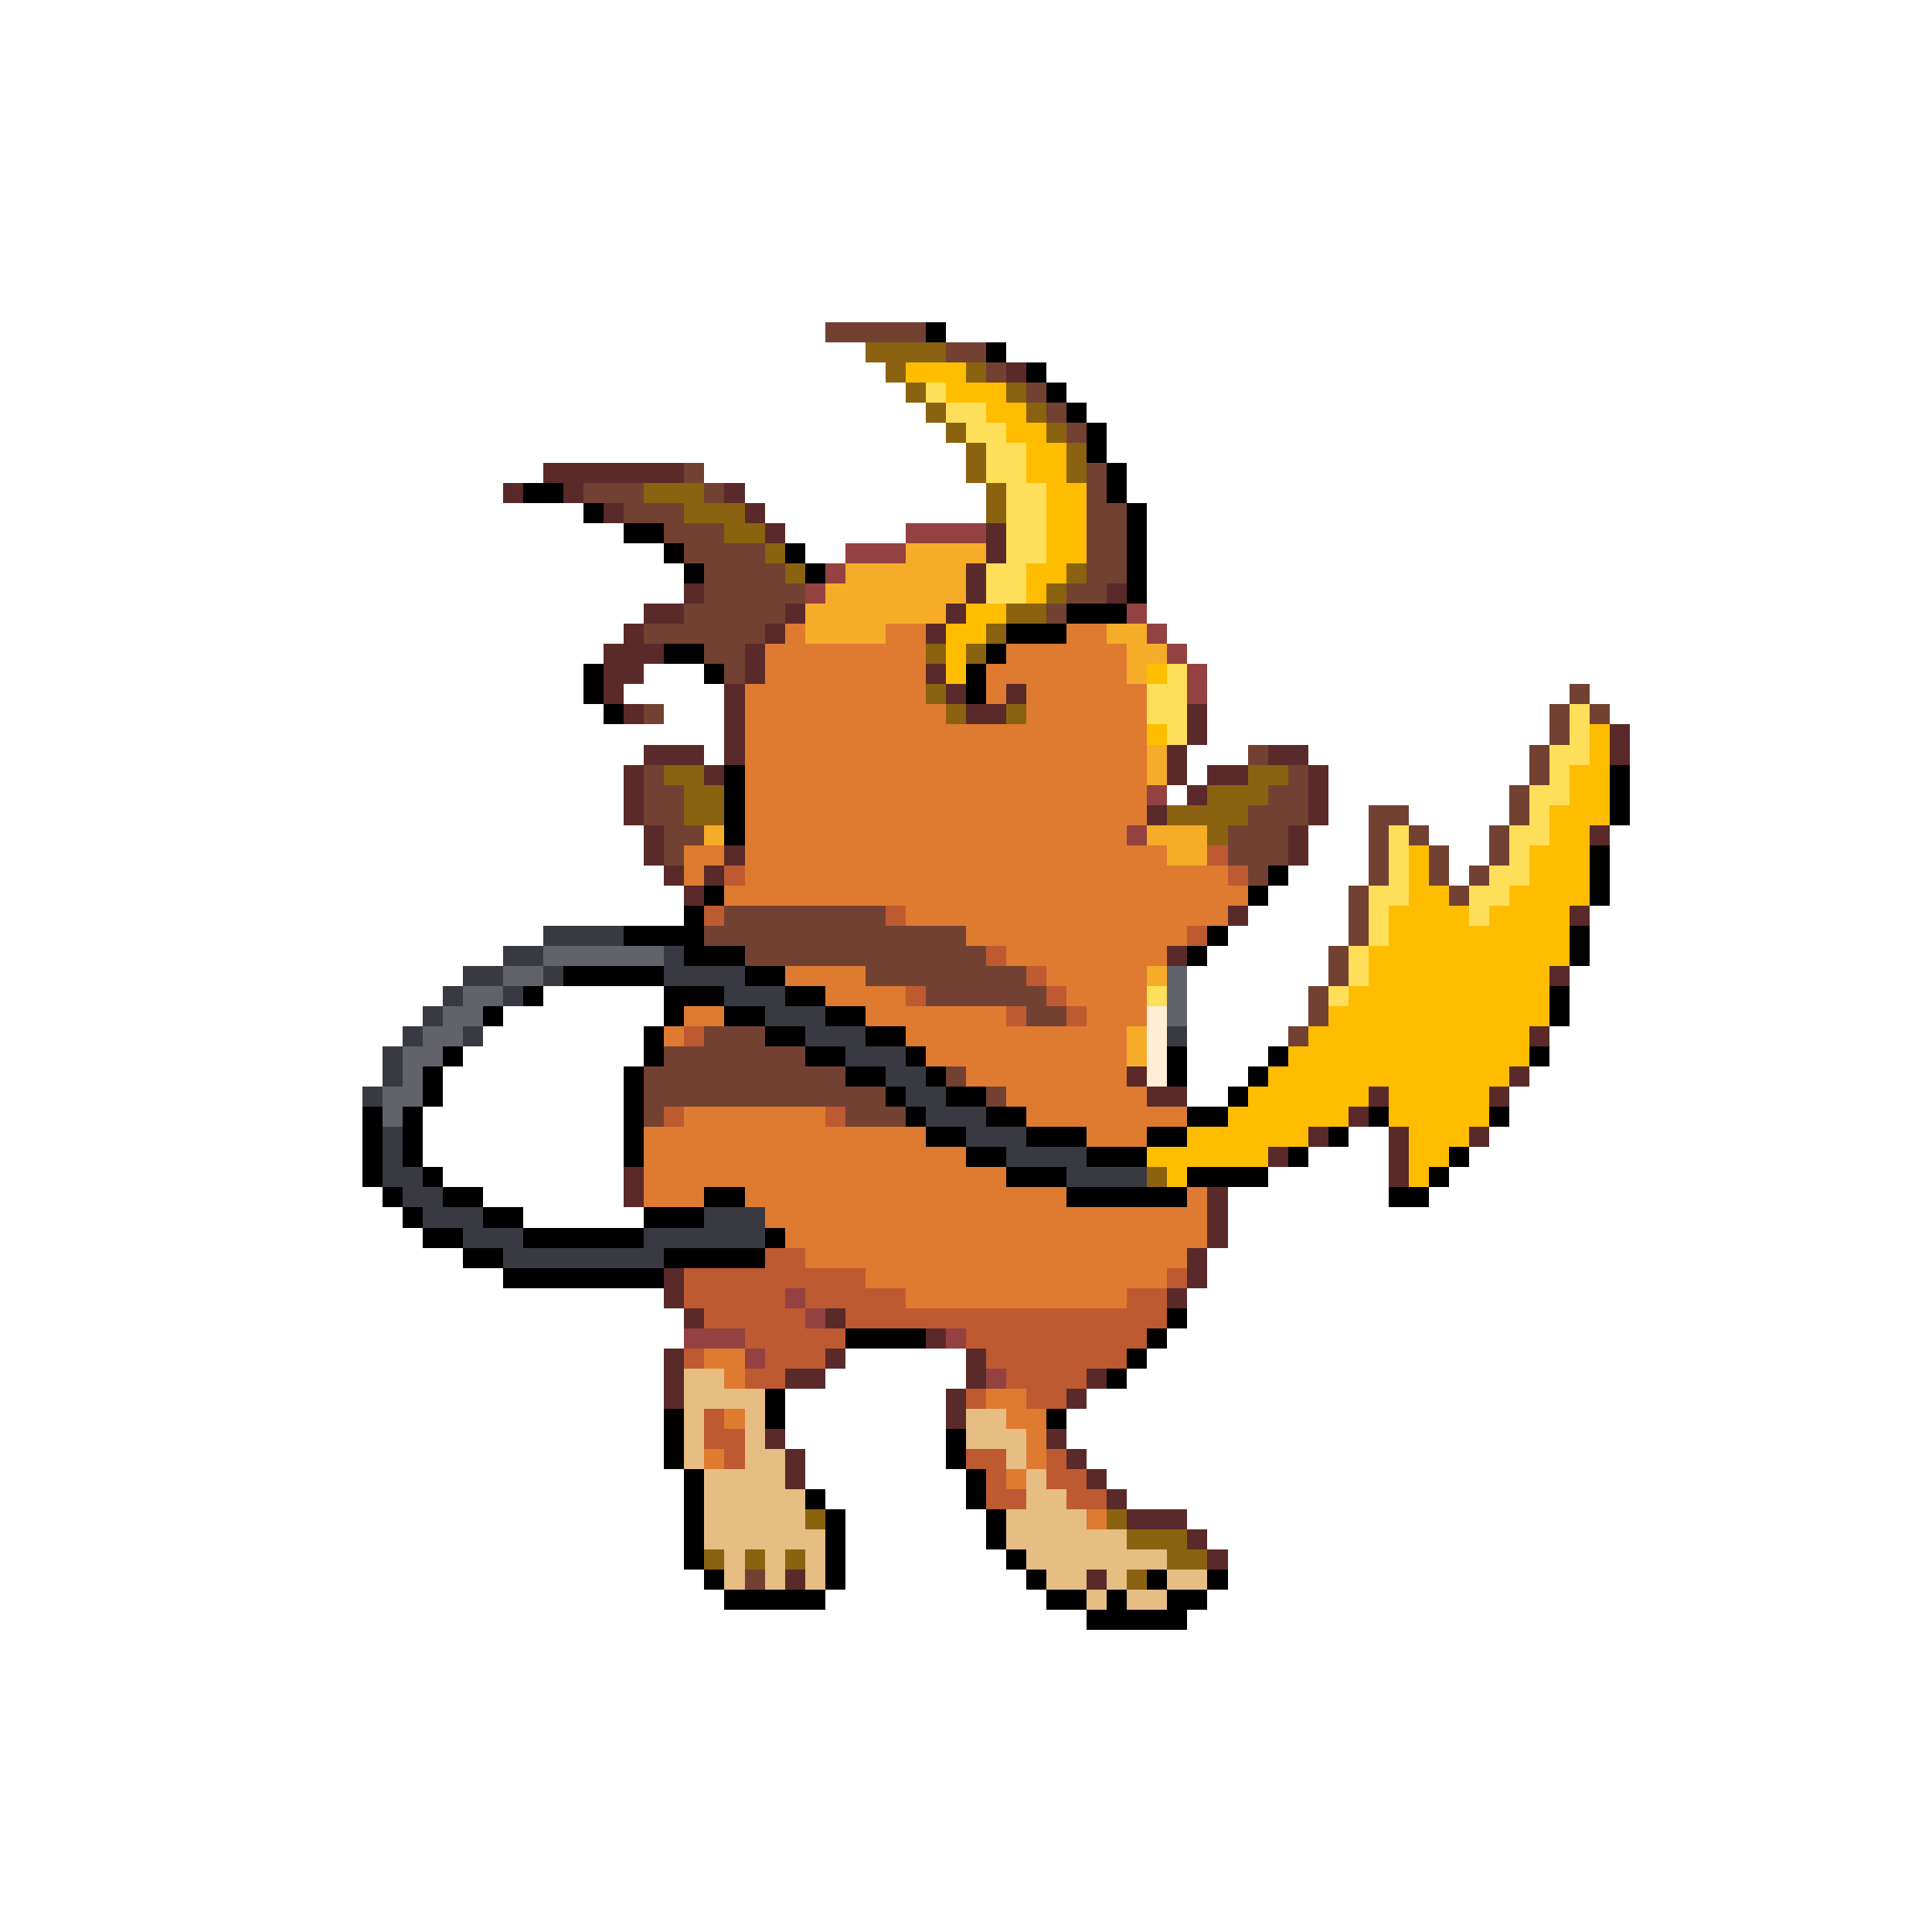 <svg xmlns="http://www.w3.org/2000/svg" viewBox="0 -0.5 96 96" shape-rendering="crispEdges">
<path stroke="#734131" d="M41 16h5M47 17h2M49 18h1M51 19h1M52 20h1M53 21h1M34 23h1M54 23h1M29 24h3M35 24h1M54 24h1M31 25h3M54 25h2M33 26h3M54 26h2M34 27h4M54 27h2M35 28h4M54 28h2M35 29h5M53 29h2M34 30h5M52 30h1M32 31h6M35 32h2M36 33h1M78 34h1M32 35h1M77 35h1M79 35h1M77 36h1M62 37h1M76 37h1M32 38h1M64 38h1M76 38h1M32 39h2M63 39h2M75 39h1M32 40h2M62 40h3M68 40h2M75 40h1M33 41h2M61 41h3M68 41h1M70 41h1M74 41h1M33 42h1M61 42h3M68 42h1M71 42h1M74 42h1M62 43h1M68 43h1M71 43h1M73 43h1M67 44h1M72 44h1M36 45h8M67 45h1M35 46h13M67 46h1M37 47h12M66 47h1M43 48h8M66 48h1M46 49h6M65 49h1M51 50h2M65 50h1M35 51h3M64 51h1M33 52h7M32 53h10M47 53h1M32 54h12M49 54h1M32 55h1M42 55h3M37 78h1" />
<path stroke="#000000" d="M46 16h1M49 17h1M51 18h1M52 19h1M53 20h1M54 21h1M54 22h1M55 23h1M26 24h2M55 24h1M29 25h1M56 25h1M31 26h2M56 26h1M33 27h1M39 27h1M56 27h1M34 28h1M40 28h1M56 28h1M56 29h1M53 30h3M50 31h3M33 32h2M49 32h1M29 33h1M35 33h1M48 33h1M29 34h1M48 34h1M30 35h1M36 38h1M80 38h1M36 39h1M80 39h1M36 40h1M80 40h1M36 41h1M79 42h1M63 43h1M79 43h1M35 44h1M62 44h1M79 44h1M34 45h1M31 46h4M60 46h1M78 46h1M34 47h3M59 47h1M78 47h1M28 48h5M37 48h2M26 49h1M33 49h3M39 49h2M77 49h1M24 50h1M33 50h1M36 50h2M41 50h2M77 50h1M32 51h1M38 51h2M43 51h2M22 52h1M32 52h1M40 52h2M45 52h1M58 52h1M63 52h1M76 52h1M21 53h1M31 53h1M42 53h2M46 53h1M58 53h1M62 53h1M21 54h1M31 54h1M44 54h1M47 54h2M61 54h1M18 55h1M20 55h1M31 55h1M45 55h1M49 55h2M59 55h2M68 55h1M74 55h1M18 56h1M20 56h1M31 56h1M46 56h2M51 56h3M57 56h2M66 56h1M18 57h1M20 57h1M31 57h1M48 57h2M54 57h3M64 57h1M72 57h1M18 58h1M21 58h1M50 58h3M59 58h4M71 58h1M19 59h1M22 59h2M35 59h2M53 59h6M69 59h2M20 60h1M24 60h2M32 60h3M21 61h2M26 61h6M38 61h1M23 62h2M33 62h5M25 63h8M58 65h1M42 66h4M57 66h1M56 67h1M55 68h1M38 69h1M33 70h1M38 70h1M52 70h1M33 71h1M47 71h1M33 72h1M47 72h1M34 73h1M48 73h1M34 74h1M40 74h1M48 74h1M34 75h1M41 75h1M49 75h1M34 76h1M41 76h1M49 76h1M34 77h1M41 77h1M50 77h1M35 78h1M41 78h1M51 78h1M57 78h1M60 78h1M36 79h5M52 79h2M55 79h1M58 79h2M54 80h5" />
<path stroke="#8b6210" d="M43 17h4M44 18h1M48 18h1M45 19h1M50 19h1M46 20h1M51 20h1M47 21h1M52 21h1M48 22h1M53 22h1M48 23h1M53 23h1M32 24h3M49 24h1M34 25h3M49 25h1M36 26h2M38 27h1M39 28h1M53 28h1M52 29h1M50 30h2M49 31h1M46 32h1M48 32h1M46 34h1M47 35h1M50 35h1M33 38h2M62 38h2M34 39h2M60 39h3M34 40h2M58 40h4M60 41h1M57 58h1M40 75h1M55 75h1M56 76h3M35 77h1M37 77h1M39 77h1M58 77h2M56 78h1" />
<path stroke="#ffbd00" d="M45 18h3M47 19h3M49 20h2M50 21h2M51 22h2M51 23h2M52 24h2M52 25h2M52 26h2M52 27h2M51 28h2M51 29h1M48 30h2M47 31h2M47 32h1M47 33h1M57 33h1M57 36h1M79 36h1M79 37h1M78 38h2M78 39h2M77 40h3M77 41h2M70 42h1M76 42h3M70 43h1M76 43h3M70 44h2M75 44h4M69 45h4M74 45h4M69 46h9M68 47h10M68 48h9M67 49h10M66 50h11M65 51h11M64 52h12M63 53h12M62 54h6M69 54h5M61 55h6M69 55h5M59 56h6M70 56h3M57 57h6M70 57h2M58 58h1M70 58h1" />
<path stroke="#5a2929" d="M50 18h1M27 23h7M25 24h1M28 24h1M36 24h1M30 25h1M37 25h1M38 26h1M49 26h1M49 27h1M48 28h1M34 29h1M48 29h1M55 29h1M32 30h2M39 30h1M47 30h1M31 31h1M38 31h1M46 31h1M30 32h3M37 32h1M30 33h2M37 33h1M46 33h1M30 34h1M36 34h1M47 34h1M50 34h1M31 35h1M36 35h1M48 35h2M59 35h1M36 36h1M59 36h1M80 36h1M32 37h3M36 37h1M58 37h1M63 37h2M80 37h1M31 38h1M35 38h1M58 38h1M60 38h2M65 38h1M31 39h1M59 39h1M65 39h1M31 40h1M57 40h1M65 40h1M32 41h1M64 41h1M79 41h1M32 42h1M36 42h1M64 42h1M33 43h1M35 43h1M34 44h1M61 45h1M78 45h1M58 47h1M77 48h1M76 51h1M56 53h1M75 53h1M57 54h2M68 54h1M74 54h1M67 55h1M65 56h1M69 56h1M73 56h1M63 57h1M69 57h1M31 58h1M69 58h1M31 59h1M60 59h1M60 60h1M60 61h1M59 62h1M33 63h1M59 63h1M33 64h1M58 64h1M34 65h1M41 65h1M46 66h1M33 67h1M41 67h1M48 67h1M33 68h1M39 68h2M48 68h1M54 68h1M33 69h1M47 69h1M53 69h1M47 70h1M38 71h1M52 71h1M39 72h1M53 72h1M39 73h1M54 73h1M55 74h1M56 75h3M59 76h1M60 77h1M39 78h1M54 78h1" />
<path stroke="#ffde5a" d="M46 19h1M47 20h2M48 21h2M49 22h2M49 23h2M50 24h2M50 25h2M50 26h2M50 27h2M49 28h2M49 29h2M58 33h1M57 34h2M57 35h2M78 35h1M58 36h1M78 36h1M77 37h2M77 38h1M76 39h2M76 40h1M69 41h1M75 41h2M69 42h1M75 42h1M69 43h1M74 43h2M68 44h2M73 44h2M68 45h1M73 45h1M68 46h1M67 47h1M67 48h1M57 49h1M66 49h1" />
<path stroke="#944141" d="M45 26h4M42 27h3M41 28h1M40 29h1M56 30h1M57 31h1M58 32h1M59 33h1M59 34h1M57 39h1M56 41h1M39 64h1M40 65h1M34 66h3M47 66h1M37 67h1M49 68h1" />
<path stroke="#f6ac29" d="M45 27h4M42 28h6M41 29h7M40 30h7M40 31h4M55 31h2M56 32h2M56 33h1M57 37h1M57 38h1M35 41h1M57 41h3M58 42h2M57 48h1M56 51h1M56 52h1" />
<path stroke="#de7b31" d="M39 31h1M44 31h2M53 31h2M38 32h8M50 32h6M38 33h8M49 33h7M37 34h9M49 34h1M51 34h6M37 35h10M51 35h6M37 36h20M37 37h20M37 38h20M37 39h20M37 40h20M37 41h19M34 42h2M37 42h21M34 43h1M37 43h24M36 44h26M45 45h16M48 46h11M50 47h8M39 48h4M52 48h5M41 49h4M53 49h4M34 50h2M43 50h7M54 50h3M33 51h1M45 51h11M46 52h10M48 53h8M50 54h7M34 55h7M51 55h8M32 56h14M54 56h3M32 57h16M32 58h18M32 59h3M37 59h16M59 59h1M38 60h22M39 61h21M40 62h19M43 63h15M45 64h11M35 67h2M36 68h1M49 69h2M36 70h1M50 70h2M51 71h1M35 72h1M51 72h1M50 73h1M54 75h1" />
<path stroke="#bd5a31" d="M60 42h1M36 43h1M61 43h1M35 45h1M44 45h1M59 46h1M49 47h1M51 48h1M45 49h1M52 49h1M50 50h1M53 50h1M34 51h1M33 55h1M41 55h1M38 62h2M34 63h9M58 63h1M34 64h5M40 64h5M56 64h2M35 65h5M42 65h16M37 66h5M48 66h9M34 67h1M38 67h3M49 67h7M37 68h2M50 68h4M48 69h1M51 69h2M35 70h1M35 71h2M36 72h1M48 72h2M52 72h1M49 73h1M52 73h2M49 74h2M53 74h2" />
<path stroke="#393941" d="M27 46h4M25 47h2M33 47h1M23 48h2M27 48h1M33 48h4M22 49h1M25 49h1M36 49h3M21 50h1M38 50h3M20 51h1M23 51h1M40 51h3M58 51h1M19 52h1M42 52h3M19 53h1M44 53h2M18 54h1M45 54h2M46 55h3M19 56h1M48 56h3M19 57h1M50 57h4M19 58h2M53 58h4M20 59h2M21 60h3M35 60h3M23 61h3M32 61h6M25 62h8" />
<path stroke="#62626a" d="M27 47h6M25 48h2M58 48h1M23 49h2M58 49h1M22 50h2M58 50h1M21 51h2M20 52h2M20 53h1M19 54h2M19 55h1" />
<path stroke="#ffeed5" d="M57 50h1M57 51h1M57 52h1M57 53h1" />
<path stroke="#e6bd83" d="M34 68h2M34 69h4M34 70h1M37 70h1M48 70h2M34 71h1M37 71h1M48 71h3M34 72h1M37 72h2M50 72h1M35 73h4M51 73h1M35 74h5M51 74h2M35 75h5M50 75h4M35 76h6M50 76h6M36 77h1M38 77h1M40 77h1M51 77h7M36 78h1M38 78h1M40 78h1M52 78h2M55 78h1M58 78h2M54 79h1M56 79h2" />
</svg>